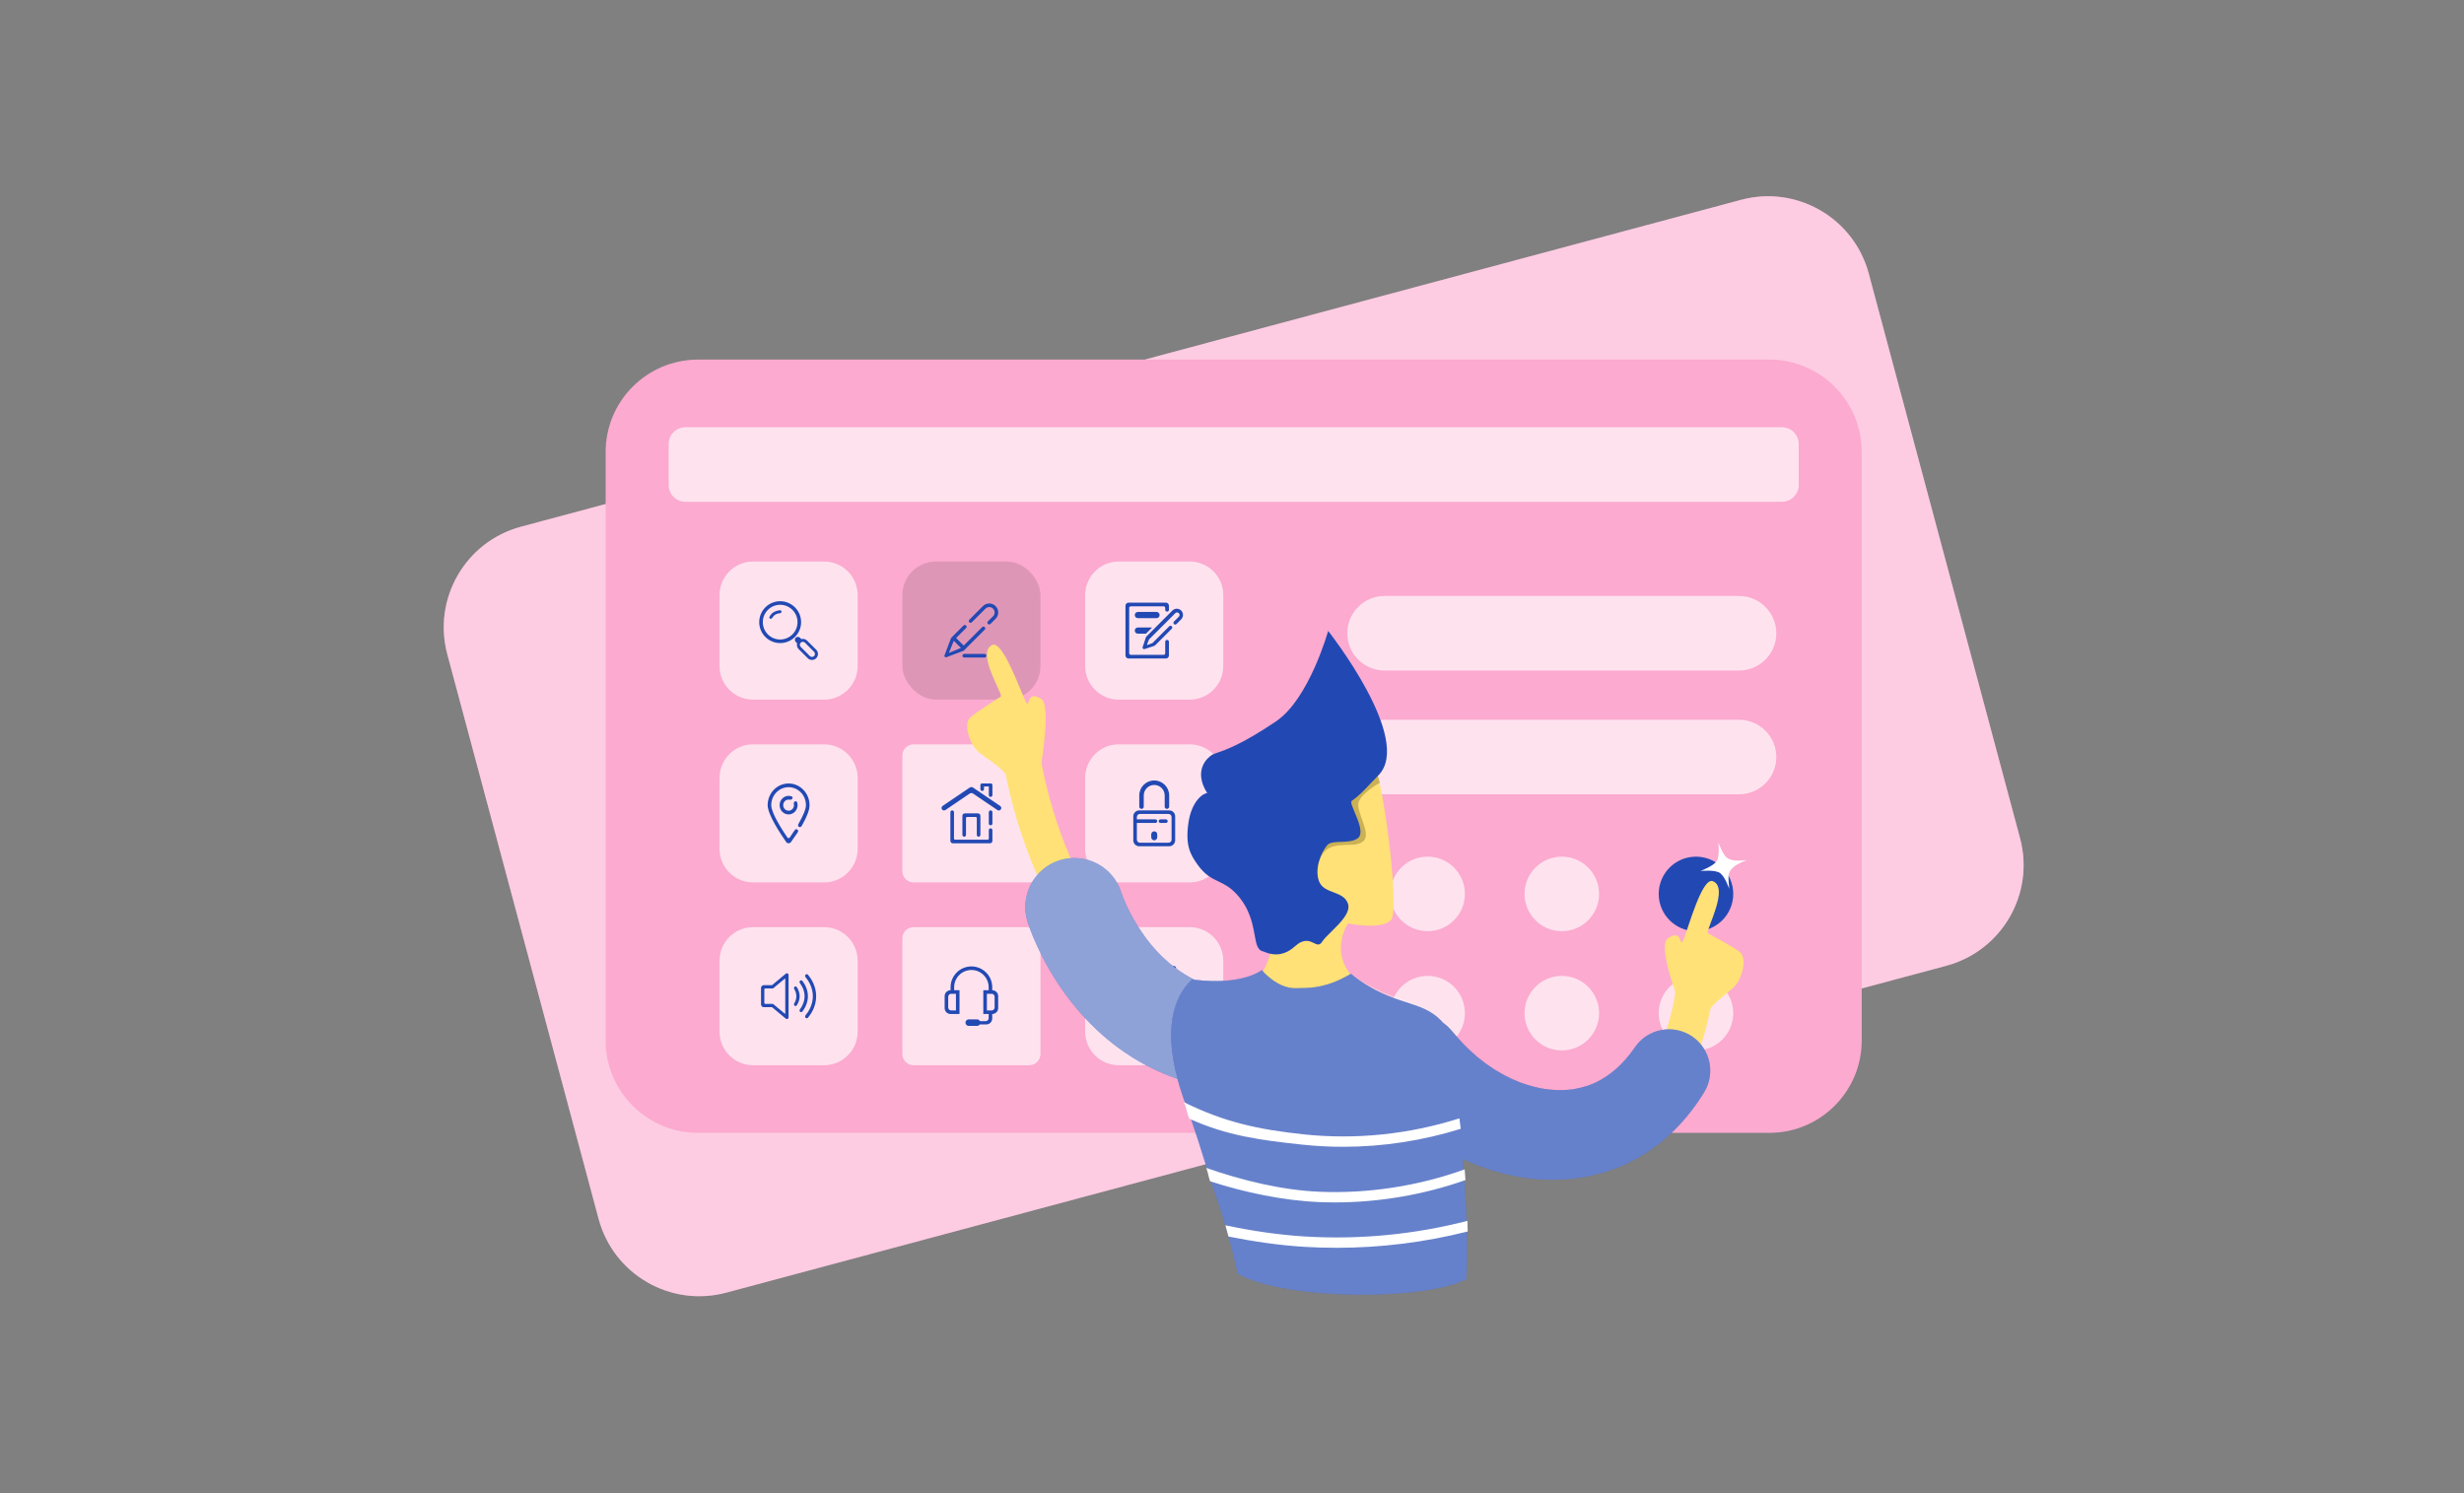 <svg class="illustration" width="1155" height="700" viewBox="0 0 1155 700" fill="none" xmlns="http://www.w3.org/2000/svg">
<rect x="0" y="0" width="1155" height="700" fill="#808080" stroke="none"/>
<path fill-rule="evenodd" clip-rule="evenodd" d="M816.133 93.677C842.197 86.693 868.987 102.16 875.971 128.224L946.895 392.918C953.879 418.982 938.412 445.772 912.348 452.755L872.68 463.384V487.77C872.68 511.698 853.282 531.096 829.354 531.096H619.977L340.439 605.998C314.375 612.982 287.585 597.514 280.601 571.451L209.677 306.757C202.693 280.693 218.16 253.903 244.224 246.92L283.892 236.29L283.892 211.905C283.892 187.977 303.29 168.579 327.218 168.579L536.595 168.579L816.133 93.677Z" fill="#FCAACF"/>
<path fill-rule="evenodd" clip-rule="evenodd" d="M875.971 128.224C868.987 102.16 842.197 86.693 816.133 93.677L536.595 168.579H829.354C853.282 168.579 872.68 187.977 872.68 211.905V463.384L912.348 452.755C938.412 445.772 953.879 418.982 946.895 392.918L875.971 128.224ZM619.977 531.096H327.218C303.29 531.096 283.892 511.698 283.892 487.77V236.29L244.224 246.92C218.16 253.903 202.693 280.693 209.677 306.757L280.601 571.451C287.585 597.514 314.375 612.982 340.439 605.998L619.977 531.096Z" fill="white" fill-opacity="0.4"/>
<rect x="422.983" y="263.254" width="64.732" height="64.732" rx="15.723" fill="black" fill-opacity="0.12"/>
<path fill-rule="evenodd" clip-rule="evenodd" d="M321.293 200.297C316.951 200.297 313.432 203.817 313.432 208.158V227.375C313.432 231.717 316.951 235.237 321.293 235.237H835.279C839.621 235.237 843.141 231.717 843.141 227.375V208.158C843.141 203.817 839.621 200.297 835.279 200.297H321.293ZM649.014 279.402C639.366 279.402 631.544 287.224 631.544 296.872C631.544 306.521 639.366 314.342 649.014 314.342H815.181C824.829 314.342 832.651 306.521 832.651 296.872C832.651 287.224 824.829 279.402 815.181 279.402H649.014ZM649.014 337.434C639.366 337.434 631.544 345.256 631.544 354.904C631.544 364.553 639.366 372.374 649.014 372.374H815.181C824.829 372.374 832.651 364.553 832.651 354.904C832.651 345.256 824.829 337.434 815.181 337.434H649.014ZM686.676 419.075C686.676 428.724 678.854 436.545 669.206 436.545C659.557 436.545 651.736 428.724 651.736 419.075C651.736 409.427 659.557 401.605 669.206 401.605C678.854 401.605 686.676 409.427 686.676 419.075ZM732.097 436.545C741.746 436.545 749.567 428.724 749.567 419.075C749.567 409.427 741.746 401.605 732.097 401.605C722.449 401.605 714.627 409.427 714.627 419.075C714.627 428.724 722.449 436.545 732.097 436.545ZM686.676 474.979C686.676 484.628 678.854 492.449 669.206 492.449C659.557 492.449 651.736 484.628 651.736 474.979C651.736 465.331 659.557 457.509 669.206 457.509C678.854 457.509 686.676 465.331 686.676 474.979ZM732.097 492.449C741.746 492.449 749.567 484.628 749.567 474.979C749.567 465.331 741.746 457.509 732.097 457.509C722.449 457.509 714.627 465.331 714.627 474.979C714.627 484.628 722.449 492.449 732.097 492.449ZM812.459 474.979C812.459 484.628 804.638 492.449 794.989 492.449C785.341 492.449 777.519 484.628 777.519 474.979C777.519 465.331 785.341 457.509 794.989 457.509C804.638 457.509 812.459 465.331 812.459 474.979ZM337.287 278.978C337.287 270.294 344.327 263.255 353.01 263.255H386.296C394.98 263.255 402.019 270.294 402.019 278.978V312.264C402.019 320.947 394.98 327.987 386.296 327.987H353.01C344.327 327.987 337.287 320.947 337.287 312.264V278.978ZM524.402 263.255C515.719 263.255 508.679 270.294 508.679 278.978V312.264C508.679 320.947 515.719 327.987 524.402 327.987H557.689C566.372 327.987 573.412 320.947 573.412 312.264V278.978C573.412 270.294 566.372 263.255 557.689 263.255H524.402ZM337.287 364.674C337.287 355.99 344.327 348.951 353.01 348.951H386.296C394.98 348.951 402.019 355.99 402.019 364.674V397.96C402.019 406.644 394.98 413.683 386.296 413.683H353.01C344.327 413.683 337.287 406.644 337.287 397.96V364.674ZM428.224 348.951C425.33 348.951 422.983 351.297 422.983 354.192V408.442C422.983 411.336 425.33 413.683 428.224 413.683H482.474C485.369 413.683 487.715 411.336 487.715 408.442V354.192C487.715 351.297 485.369 348.951 482.474 348.951H428.224ZM508.679 364.674C508.679 355.99 515.719 348.951 524.402 348.951H557.688C566.372 348.951 573.411 355.99 573.411 364.674V397.96C573.411 406.644 566.372 413.683 557.688 413.683H524.402C515.719 413.683 508.679 406.644 508.679 397.96V364.674ZM353.01 434.647C344.327 434.647 337.287 441.686 337.287 450.37V483.656C337.287 492.34 344.327 499.379 353.01 499.379H386.296C394.98 499.379 402.019 492.34 402.019 483.656V450.37C402.019 441.686 394.98 434.647 386.296 434.647H353.01ZM422.983 439.888C422.983 436.993 425.33 434.647 428.224 434.647H482.474C485.369 434.647 487.715 436.993 487.715 439.888V494.138C487.715 497.033 485.369 499.379 482.474 499.379H428.224C425.33 499.379 422.983 497.033 422.983 494.138V439.888ZM524.402 434.647C515.719 434.647 508.679 441.686 508.679 450.37V483.656C508.679 492.34 515.719 499.379 524.402 499.379H557.689C566.372 499.379 573.412 492.34 573.412 483.656V450.37C573.412 441.686 566.372 434.647 557.689 434.647H524.402Z" fill="white" fill-opacity="0.67"/>
<path fill-rule="evenodd" clip-rule="evenodd" d="M478.075 351.503C482.822 350.58 487.42 353.68 488.343 358.428C492.138 377.936 500.792 408.622 522.658 439.634C525.445 443.586 524.5 449.05 520.547 451.837C516.594 454.624 511.13 453.679 508.343 449.727C484.593 416.043 475.237 382.78 471.151 361.772C470.227 357.024 473.327 352.427 478.075 351.503Z" fill="#FFE177"/>
<path d="M642.187 471.519C653.688 484.589 572.908 468.743 584.406 463.282C593.82 458.81 596.819 441.952 596.819 441.952L625.509 440.787C625.509 440.787 621.475 447.983 642.187 471.519Z" fill="#FFE177"/>
<path d="M627.529 364.672C629.3 365.023 640.191 349.596 641.471 351.083C648.036 358.716 656.235 425.909 652.175 431.089C648.115 436.269 631.875 432.909 631.875 432.909C631.875 432.909 623.306 445.5 633.635 457.555C626.067 456.802 605.582 461.338 596.889 443.694C594.871 441.389 584.431 433.434 588.528 411.151C589.088 408.101 591.563 396.423 601.311 386.605C607.566 380.306 614.21 377.396 619.916 374.897C627.7 371.487 623.284 363.83 627.529 364.672Z" fill="#FFE177"/>
<path d="M646.808 366.961L644.714 360.195H631.987L610.401 390.481L608.075 411.767L622.915 421.288C613.115 410.787 618.405 399.947 622.915 397.627C628.554 394.728 635.854 397.569 639.237 394.186C642.62 390.803 636.498 381.782 636.659 377.11C636.788 373.373 643.479 368.787 646.808 366.961Z" fill="#CBB155"/>
<path fill-rule="evenodd" clip-rule="evenodd" d="M794.729 450.281C799.564 450.38 803.405 454.379 803.306 459.215C803.018 473.375 797.804 491.671 790.254 506.678C788.08 510.999 782.815 512.739 778.495 510.566C774.174 508.392 772.434 503.127 774.607 498.807C781.299 485.505 785.573 469.783 785.795 458.859C785.893 454.023 789.893 450.183 794.729 450.281Z" fill="#FFE177"/>
<path fill-rule="evenodd" clip-rule="evenodd" d="M365.701 301.484C371.122 301.484 375.517 297.089 375.517 291.668C375.517 286.246 371.122 281.852 365.701 281.852C360.28 281.852 355.885 286.246 355.885 291.668C355.885 297.089 360.28 301.484 365.701 301.484ZM365.7 299.8C370.192 299.8 373.833 296.159 373.833 291.667C373.833 287.175 370.192 283.534 365.7 283.534C361.208 283.534 357.567 287.175 357.567 291.667C357.567 296.159 361.208 299.8 365.7 299.8ZM527.56 283.973C527.56 283.169 528.212 282.517 529.016 282.517H546.484C547.288 282.517 547.939 283.169 547.939 283.973V285.87C547.939 286.353 547.548 286.744 547.066 286.744C546.584 286.744 546.193 286.353 546.193 285.87V285.429V284.992C546.193 284.59 545.867 284.264 545.465 284.264H530.035C529.633 284.264 529.307 284.59 529.307 284.992V306.247C529.307 306.649 529.633 306.975 530.035 306.975H545.465C545.867 306.975 546.193 306.649 546.193 306.247V302.899V300.861C546.193 300.378 546.584 299.987 547.066 299.987C547.548 299.987 547.939 300.378 547.939 300.861V307.266C547.939 308.07 547.288 308.722 546.484 308.722H529.016C528.212 308.722 527.56 308.07 527.56 307.266V283.973ZM533.383 286.885C532.579 286.885 531.927 287.536 531.927 288.341C531.927 289.145 532.579 289.796 533.383 289.796H542.117C542.921 289.796 543.572 289.145 543.572 288.341C543.572 287.536 542.921 286.885 542.117 286.885H533.383ZM531.927 295.62C531.927 294.816 532.579 294.164 533.383 294.164H540.079L537.167 297.076H533.383C532.579 297.076 531.927 296.424 531.927 295.62ZM463.087 292.502C463.413 292.829 463.943 292.829 464.269 292.502L466.69 290.081C468.33 288.442 468.33 285.784 466.69 284.144C465.051 282.505 462.393 282.505 460.753 284.144L454.348 290.55C454.02 290.878 454.02 291.409 454.348 291.737C454.676 292.065 455.207 292.065 455.535 291.737L461.93 285.342C462.915 284.357 464.512 284.357 465.497 285.342C466.482 286.327 466.482 287.924 465.497 288.909L463.087 291.32C462.76 291.646 462.76 292.176 463.087 292.502ZM446.374 298.524C446.332 298.566 446.295 298.611 446.264 298.659L445.808 299.115L445.804 299.119L442.747 307.209C442.533 307.774 443.086 308.327 443.65 308.113L451.741 305.056L451.745 305.052L452.738 304.059L452.941 303.856L452.928 303.843L461.589 295.182C461.917 294.854 461.917 294.323 461.589 293.995C461.261 293.667 460.73 293.667 460.402 293.995L451.741 302.656L448.179 299.094L452.853 294.42C453.181 294.092 453.181 293.56 452.853 293.232C452.525 292.905 451.993 292.905 451.665 293.232L446.374 298.524ZM444.789 306.071L447.102 300.409L450.452 303.759L444.789 306.071ZM451.984 306.558C451.519 306.558 451.142 306.934 451.142 307.399C451.142 307.864 451.519 308.24 451.984 308.24H461.519C461.984 308.24 462.361 307.864 462.361 307.399C462.361 306.934 461.984 306.558 461.519 306.558H451.984ZM463.763 307.399C463.763 306.934 464.14 306.558 464.604 306.558H467.128C467.593 306.558 467.97 306.934 467.97 307.399C467.97 307.864 467.593 308.24 467.128 308.24H464.604C464.14 308.24 463.763 307.864 463.763 307.399ZM794.989 436.544C804.638 436.544 812.459 428.723 812.459 419.074C812.459 409.426 804.638 401.604 794.989 401.604C785.341 401.604 777.519 409.426 777.519 419.074C777.519 428.723 785.341 436.544 794.989 436.544ZM553.678 286.223C552.541 285.086 550.698 285.086 549.561 286.223L537.33 298.455C537.25 298.535 537.19 298.632 537.155 298.74L535.611 303.372C535.421 303.941 535.962 304.482 536.531 304.293L541.163 302.749C541.27 302.713 541.368 302.653 541.448 302.573L549.256 294.763C549.577 294.442 549.578 293.921 549.257 293.599C548.936 293.276 548.413 293.276 548.091 293.598L547.934 293.754L547.934 293.755L540.231 301.459L537.86 302.371C537.742 302.416 537.626 302.3 537.672 302.183L538.584 299.812L550.935 287.459C551.39 287.004 552.127 287.004 552.582 287.459C553.037 287.914 553.037 288.651 552.582 289.106L550.258 291.43C549.963 291.755 549.974 292.257 550.287 292.569C550.609 292.89 551.13 292.889 551.452 292.568L553.678 290.341C554.815 289.204 554.815 287.361 553.678 286.223ZM534.034 379.914C532.485 379.914 531.23 381.169 531.23 382.718V384.962V393.936C531.23 395.485 532.485 396.741 534.034 396.741H548.057C549.606 396.741 550.862 395.485 550.862 393.936V382.718C550.862 381.169 549.606 379.914 548.057 379.914H534.034ZM532.912 385.803H541.606C542.071 385.803 542.448 385.426 542.448 384.962C542.448 384.497 542.071 384.12 541.606 384.12H532.912V382.999C532.912 382.224 533.54 381.596 534.315 381.596H547.777C548.551 381.596 549.179 382.224 549.179 382.999V393.656C549.179 394.43 548.551 395.058 547.777 395.058H534.315C533.54 395.058 532.912 394.43 532.912 393.656V385.803ZM539.643 391.132C539.643 390.357 540.271 389.73 541.046 389.73C541.82 389.73 542.448 390.357 542.448 391.132V392.534C542.448 393.309 541.82 393.936 541.046 393.936C540.271 393.936 539.643 393.309 539.643 392.534V391.132ZM543.149 384.962C543.149 384.497 543.526 384.12 543.99 384.12H546.514C546.979 384.12 547.356 384.497 547.356 384.962C547.356 385.426 546.979 385.803 546.514 385.803H543.99C543.526 385.803 543.149 385.426 543.149 384.962ZM534.034 372.902C534.034 369.03 537.173 365.891 541.045 365.891C544.918 365.891 548.057 369.03 548.057 372.902V378.161C548.057 378.741 547.586 379.212 547.005 379.212C546.424 379.212 545.953 378.741 545.953 378.161V372.902C545.953 370.191 543.756 367.994 541.045 367.994C538.335 367.994 536.137 370.191 536.137 372.902V378.161C536.137 378.741 535.667 379.212 535.086 379.212C534.505 379.212 534.034 378.741 534.034 378.161V372.902ZM368.532 394.754C369.079 395.535 370.22 395.523 370.77 394.744C371.667 393.476 372.861 391.779 373.398 390.986C373.584 390.711 373.81 390.368 374.005 390.07C374.255 389.689 374.162 389.18 373.795 388.91C373.405 388.624 372.857 388.714 372.58 389.11L372.069 389.84C371.314 391.011 370.651 391.987 370.212 392.623C369.939 393.017 369.368 393.017 369.095 392.623C367.258 389.967 361.52 381.36 361.52 377.456C361.52 372.807 365.161 369.039 369.653 369.039C374.145 369.039 377.787 372.807 377.787 377.456C377.787 379.513 376.193 382.876 374.417 385.987L374.165 386.505C373.978 386.889 374.095 387.352 374.442 387.6C374.858 387.899 375.441 387.778 375.701 387.336C375.883 387.027 376.077 386.695 376.206 386.467C378.382 382.616 379.469 379.612 379.469 377.456C379.469 371.846 375.075 367.298 369.653 367.298C364.232 367.298 359.837 371.846 359.837 377.456C359.837 381.885 365.956 391.079 368.532 394.754ZM373.86 377.456C373.86 379.86 371.977 381.81 369.653 381.81C367.33 381.81 365.446 379.86 365.446 377.456C365.446 375.052 367.33 373.103 369.653 373.103C370.175 373.103 370.675 373.201 371.136 373.381C371.59 373.558 371.653 374.161 371.313 374.511L371.192 374.635C370.967 374.866 370.638 374.953 370.314 374.934C370.103 374.875 369.882 374.844 369.653 374.844C368.259 374.844 367.129 376.014 367.129 377.456C367.129 378.899 368.259 380.068 369.653 380.068C371.047 380.068 372.177 378.899 372.177 377.456C372.177 377.191 372.139 376.936 372.068 376.695C372.059 376.401 372.138 376.106 372.343 375.896C372.753 375.479 373.489 375.572 373.661 376.13C373.79 376.548 373.86 376.994 373.86 377.456ZM441.576 379.485C441.18 378.954 441.307 378.201 441.856 377.83L454.557 369.228C455.032 368.906 455.655 368.906 456.13 369.228L468.843 377.837C469.387 378.206 469.517 378.951 469.13 379.482C468.762 379.988 468.059 380.111 467.541 379.76L456.13 372.032C455.655 371.711 455.032 371.711 454.557 372.032L443.158 379.752C442.644 380.1 441.947 379.983 441.576 379.485ZM463.506 393.095V392.84L463.511 392.842V389.169C463.511 388.704 463.888 388.327 464.352 388.327C464.817 388.327 465.194 388.704 465.194 389.169V394.217C465.194 394.836 464.692 395.339 464.073 395.339H446.615C445.995 395.339 445.493 394.836 445.493 394.217V380.759C445.493 380.292 445.872 379.913 446.339 379.913C446.781 379.913 447.143 380.251 447.182 380.683V393.095C447.182 393.405 447.433 393.656 447.743 393.656H462.945C463.255 393.656 463.506 393.405 463.506 393.095ZM464.35 379.913C463.885 379.913 463.506 380.29 463.506 380.755V386.083C463.506 386.548 463.885 386.925 464.35 386.925C464.815 386.925 465.194 386.548 465.194 386.083V380.755C465.194 380.29 464.815 379.913 464.35 379.913ZM459.565 368.134C459.565 368.11 459.567 368.085 459.569 368.061C459.567 368.039 459.565 368.017 459.565 367.994C459.565 367.607 459.879 367.293 460.267 367.293H460.41H464.35H464.493C464.881 367.293 465.194 367.607 465.194 367.994C465.194 368.003 465.194 368.011 465.194 368.019L465.193 368.036L465.192 368.052L465.191 368.061C465.193 368.085 465.194 368.11 465.194 368.134V372.762C465.194 373.227 464.815 373.603 464.35 373.603C463.885 373.603 463.506 373.227 463.506 372.762V368.695H461.254V369.957C461.254 370.422 460.875 370.799 460.41 370.799C459.945 370.799 459.565 370.422 459.565 369.957V368.134ZM451.122 382.438C451.122 381.818 451.624 381.316 452.244 381.316H458.444C459.063 381.316 459.566 381.818 459.566 382.438V391.412C459.566 391.877 459.189 392.254 458.723 392.254C458.258 392.254 457.881 391.877 457.881 391.412V388.327H457.877V383.56C457.877 383.25 457.626 382.999 457.316 382.999H453.372C453.062 382.999 452.811 383.25 452.811 383.56V391.465C452.782 391.905 452.415 392.254 451.967 392.254C451.501 392.254 451.122 391.875 451.122 391.408V382.438ZM360.665 289.215C360.509 289.529 360.673 289.883 360.996 290.018C361.381 290.18 361.839 289.968 362.049 289.606C362.205 289.335 362.429 289.012 362.743 288.681C363.582 287.798 364.811 287.555 365.594 287.495C365.997 287.464 366.343 287.139 366.343 286.736C366.343 286.377 366.068 286.082 365.709 286.1C364.775 286.148 362.996 286.425 361.69 287.757C361.176 288.302 360.854 288.834 360.665 289.215ZM373.002 300.952C372.455 300.404 372.455 299.517 373.003 298.969C373.55 298.422 374.438 298.422 374.986 298.97L375.62 299.604C376.557 299.353 377.598 299.594 378.333 300.329L382.601 304.598C383.696 305.694 383.695 307.471 382.6 308.566C381.504 309.661 379.727 309.662 378.632 308.567L374.363 304.298C373.629 303.564 373.388 302.524 373.638 301.588L373.002 300.952ZM375.34 301.285C374.793 301.832 374.791 302.72 375.337 303.267L379.623 307.57C380.171 308.12 381.061 308.12 381.609 307.572C382.156 307.025 382.158 306.138 381.612 305.59L377.325 301.287C376.778 300.737 375.888 300.737 375.34 301.285ZM368.369 456.452L361.894 461.848H358.021C357.308 461.848 356.73 462.426 356.73 463.139V470.885C356.73 471.598 357.308 472.176 358.021 472.176H361.894L368.369 477.572C368.874 477.993 369.64 477.634 369.64 476.977V457.047C369.64 456.39 368.874 456.031 368.369 456.452ZM358.279 463.784C358.279 463.571 358.452 463.397 358.666 463.397H362.358L367.879 458.797C367.963 458.727 368.09 458.787 368.09 458.896V475.128C368.09 475.237 367.963 475.297 367.879 475.227L362.358 470.627H358.666C358.452 470.627 358.279 470.453 358.279 470.239V463.784ZM377.613 456.95C377.917 456.62 378.428 456.609 378.72 456.95C379.903 458.333 382.577 462.012 382.577 467.038C382.577 472.057 379.911 475.733 378.725 477.121C378.431 477.465 377.915 477.452 377.61 477.118C377.318 476.796 377.327 476.298 377.608 475.966C378.68 474.697 381.027 471.421 381.027 467.038C381.027 462.654 378.679 459.369 377.607 458.099C377.327 457.767 377.319 457.269 377.613 456.95ZM376.085 459.831C375.809 459.482 375.301 459.488 375.001 459.818C374.728 460.118 374.727 460.579 374.97 460.904C375.724 461.907 377.154 464.186 377.154 467.038C377.154 469.892 375.723 472.178 374.969 473.183C374.726 473.507 374.729 473.969 375.004 474.266C375.303 474.591 375.806 474.596 376.079 474.25C376.976 473.114 378.704 470.479 378.704 467.038C378.704 463.604 376.983 460.972 376.085 459.831ZM372.392 462.662C372.689 462.335 373.195 462.338 373.444 462.704C374.003 463.524 374.831 465.072 374.831 467.038C374.831 469.01 373.998 470.557 373.439 471.374C373.192 471.735 372.692 471.739 372.395 471.417C372.122 471.121 372.125 470.657 372.342 470.319C372.745 469.694 373.282 468.572 373.282 467.038C373.282 465.505 372.745 464.386 372.343 463.763C372.125 463.424 372.121 462.96 372.392 462.662ZM445.588 462.828C445.588 457.437 449.958 453.067 455.349 453.067C460.74 453.067 465.111 457.437 465.111 462.828V464.223C466.651 464.223 467.9 465.472 467.9 467.012V472.59C467.9 474.13 466.651 475.379 465.111 475.379V477.471C465.111 479.011 463.862 480.26 462.322 480.26H459.285C459.011 480.679 458.537 480.957 457.999 480.957H454.094C453.247 480.957 452.56 480.27 452.56 479.423C452.56 478.576 453.247 477.889 454.094 477.889H457.999C458.595 477.889 459.112 478.229 459.365 478.726H462.043C462.813 478.726 463.437 478.101 463.437 477.331V475.658V475.379H460.927V464.223H463.437V462.828C463.437 458.362 459.816 454.74 455.349 454.74C450.882 454.74 447.261 458.362 447.261 462.828V464.223H449.771V475.379H445.588C444.047 475.379 442.799 474.13 442.799 472.59V467.012C442.799 465.472 444.047 464.223 445.588 464.223V462.828ZM462.601 465.896H464.832C465.602 465.896 466.226 466.521 466.226 467.291V472.311C466.226 473.081 465.602 473.705 464.832 473.705H462.601V465.896ZM448.098 465.896H445.867C445.096 465.896 444.472 466.521 444.472 467.291V472.311C444.472 473.081 445.096 473.705 445.867 473.705H448.098V465.896ZM568.185 353.848C565.881 355.231 559.191 361.229 565.881 371.824C564.037 371.824 558.506 375.474 557.047 385.936C555.588 396.398 557.928 400.572 561.448 405.471C564.864 410.226 567.929 411.692 571.101 413.209C573.777 414.489 576.529 415.805 579.633 419.163C585.819 425.854 587.137 433.047 588.103 438.314C588.885 442.58 589.435 445.583 592.153 446.031C592.227 446.043 592.385 446.11 592.618 446.207C594.397 446.953 600.537 449.527 606.902 443.726C611.173 439.834 613.81 441.117 615.829 442.1C617.363 442.846 618.54 443.419 619.808 441.422C620.622 440.139 622.268 438.524 624.098 436.729C628.269 432.638 633.393 427.611 631.792 423.446C630.63 420.427 627.83 419.363 625.034 418.3C622.283 417.255 619.536 416.211 618.361 413.306C615.992 407.449 619.245 399.622 622.112 396.252C623.309 394.845 625.863 394.76 628.623 394.669C631.395 394.577 634.376 394.478 636.401 393.026C639.298 390.948 636.852 385.153 635 380.767C633.869 378.088 632.96 375.934 633.625 375.474C636.835 373.253 639.186 370.757 642.056 367.71L642.056 367.71C643.27 366.421 644.576 365.034 646.08 363.527C662.834 346.738 622.573 295.773 622.573 295.773C622.573 295.773 613.702 327.665 598.145 338.177C582.329 348.863 574.448 351.566 570.617 352.879C569.487 353.266 568.71 353.533 568.185 353.848ZM549.717 452.811C544.422 448.62 540.059 443.764 536.479 438.84C528.872 428.377 525.719 418.798 525.606 418.457C525.603 418.448 525.603 418.445 525.604 418.449C521.843 406.311 508.954 399.52 496.816 403.281C484.678 407.042 477.887 419.93 481.648 432.068C482.479 434.751 487.471 449.687 499.26 465.901C509.893 480.525 526.816 497.17 551.95 505.78C553.08 510.034 554.539 514.524 556.341 519.248C559.383 527.226 564.261 542.897 566.861 551.252L566.861 551.253L566.862 551.254L566.862 551.257L566.865 551.265C567.77 554.172 568.398 556.19 568.576 556.688C571.204 564.035 573.361 570.902 575.066 576.867C575.591 578.71 576.071 580.462 576.513 582.121C578.357 589.099 579.707 594.49 580.094 597.099C602.993 610.014 668.89 609.647 687.373 599.617C687.668 593.395 687.741 586.583 687.622 579.429C687.594 577.798 687.557 576.138 687.511 574.47C687.336 568.238 687.013 561.804 686.571 555.333C686.463 553.713 686.339 552.094 686.213 550.466L686.212 550.443L686.202 550.318C686.021 547.997 685.823 545.676 685.61 543.363C685.959 543.52 686.311 543.672 686.665 543.822L689.175 544.904C691.826 546.121 694.632 547.076 697.428 548.027L697.431 548.028C698.112 548.259 698.792 548.49 699.469 548.725C706.561 550.811 713.893 552.353 721.487 552.889C729.088 553.355 736.855 552.981 744.56 551.477C744.709 551.442 744.858 551.406 745.007 551.371L745.328 551.294L745.329 551.294C748.906 550.441 752.477 549.589 755.938 548.227L758.727 547.206C759.354 546.981 759.963 546.704 760.572 546.427C760.867 546.292 761.162 546.158 761.458 546.03C762.974 545.381 764.431 544.619 765.887 543.858L765.888 543.857C766.184 543.702 766.48 543.547 766.777 543.393C770.219 541.468 773.531 539.348 776.616 536.999C779.691 534.643 782.577 532.112 785.254 529.438C790.593 524.077 795.084 518.18 798.856 512.005C804.147 503.306 801.82 491.836 793.334 485.978C784.534 479.904 772.476 482.113 766.402 490.913L766.21 491.191C763.683 494.852 760.834 498.146 757.76 500.898C756.218 502.266 754.623 503.499 752.997 504.611C751.364 505.711 749.675 506.633 747.974 507.475C747.671 507.601 747.372 507.736 747.073 507.87L747.072 507.871C746.51 508.123 745.95 508.375 745.367 508.57C745.197 508.628 745.031 508.695 744.866 508.762L744.865 508.762C744.597 508.871 744.329 508.98 744.044 509.049L742.683 509.431C741.451 509.875 740.14 510.118 738.829 510.362C738.266 510.466 737.703 510.571 737.146 510.691C733.324 511.18 729.343 511.143 725.3 510.694C721.242 510.175 717.145 509.047 713.093 507.646C712.433 507.356 711.768 507.088 711.103 506.819L711.103 506.819C709.756 506.275 708.411 505.731 707.104 505.012L705.624 504.283C705.128 504.05 704.634 503.808 704.161 503.503L701.277 501.812L700.554 501.396L699.859 500.914L698.465 499.958L697.068 499.013L696.369 498.541L695.701 498.009L693.02 495.908L692.346 495.389L691.709 494.812L690.433 493.663C686.959 490.695 683.893 487.193 680.883 483.688L680.255 482.957C680.052 482.722 679.843 482.49 679.629 482.262C678.609 481.176 677.509 480.212 676.347 479.368C676.145 479.125 675.937 478.89 675.72 478.662C670.901 473.603 665.572 471.89 659.227 469.849C652.091 467.555 643.67 464.847 633.243 456.503C622.198 463.111 614.524 463.185 609.275 463.236C608.593 463.243 607.951 463.249 607.349 463.269C598.646 463.555 591.456 454.788 591.456 454.788C591.456 454.788 582.773 462.072 559.869 459.3C556.812 457.767 553.985 456.004 551.373 454.077C551.36 453.375 550.787 452.811 550.082 452.811H549.717Z" fill="#2249B3"/>
<path fill-rule="evenodd" clip-rule="evenodd" d="M580.094 597.1C602.993 610.014 668.89 609.648 687.373 599.618C687.668 593.396 687.741 586.583 687.622 579.43C687.594 577.798 687.557 576.139 687.511 574.47C687.336 568.239 687.013 561.805 686.571 555.333C686.463 553.708 686.338 552.082 686.212 550.448L686.202 550.318C686.021 547.998 685.823 545.677 685.61 543.364C685.959 543.521 686.311 543.673 686.665 543.823L689.175 544.904C691.826 546.122 694.632 547.076 697.428 548.027C698.11 548.259 698.791 548.491 699.469 548.726C706.561 550.812 713.893 552.354 721.487 552.89C729.088 553.355 736.855 552.982 744.56 551.478C744.816 551.417 745.072 551.356 745.328 551.295C748.905 550.442 752.477 549.59 755.937 548.228L758.727 547.207C759.354 546.982 759.963 546.704 760.572 546.427C760.867 546.293 761.162 546.159 761.458 546.031C762.975 545.381 764.432 544.619 765.887 543.858C766.184 543.703 766.48 543.548 766.777 543.394C770.219 541.469 773.531 539.348 776.616 537C779.691 534.643 782.577 532.112 785.254 529.439C790.593 524.078 795.084 518.18 798.856 512.006C804.147 503.307 801.82 491.837 793.334 485.979C784.534 479.905 772.476 482.114 766.402 490.914L766.21 491.192C763.683 494.853 760.834 498.147 757.76 500.899C756.218 502.267 754.623 503.499 752.997 504.611C751.364 505.712 749.675 506.633 747.974 507.476C747.671 507.602 747.371 507.737 747.072 507.871C746.51 508.124 745.95 508.376 745.367 508.57C745.197 508.628 745.031 508.696 744.865 508.763C744.597 508.872 744.329 508.98 744.044 509.05L742.683 509.432C741.451 509.876 740.14 510.119 738.829 510.362C738.266 510.467 737.703 510.571 737.146 510.692C733.324 511.181 729.343 511.144 725.3 510.695C721.242 510.175 717.145 509.048 713.093 507.647C712.433 507.357 711.768 507.088 711.103 506.82C709.756 506.276 708.411 505.732 707.104 505.013L705.624 504.284C705.128 504.05 704.634 503.808 704.161 503.504L701.277 501.813L700.554 501.397L699.859 500.914L698.465 499.958L697.068 499.014L696.369 498.542L695.701 498.01L693.02 495.909L692.347 495.39L691.709 494.813L690.433 493.663C686.959 490.696 683.893 487.194 680.883 483.689L680.255 482.957C680.052 482.723 679.843 482.491 679.629 482.263C678.609 481.177 677.509 480.212 676.347 479.369C676.145 479.126 675.937 478.89 675.72 478.663C670.607 473.296 664.983 471.308 658.148 468.893C651.297 466.471 643.23 463.62 633.243 456.504C622.198 463.111 614.524 463.186 609.275 463.237C608.593 463.244 607.951 463.25 607.349 463.27C598.646 463.556 591.456 454.789 591.456 454.789C591.456 454.789 582.487 462.313 558.734 459.157C547.152 469.982 545.256 490.184 556.341 519.249C559.384 527.227 564.261 542.9 566.862 551.254C567.768 554.167 568.398 556.19 568.576 556.688C571.204 564.035 573.361 570.903 575.066 576.867C575.591 578.711 576.071 580.462 576.513 582.122C578.357 589.1 579.707 594.491 580.094 597.1Z" fill="white" fill-opacity="0.31"/>
<path d="M687.98 577.327C667.838 582.415 647.226 584.978 626.531 584.978C621.553 584.978 616.566 584.83 611.57 584.535C599.881 583.844 587.267 581.991 575.846 579.687C575.403 578.027 574.924 576.276 574.398 574.432C586.373 576.976 599.577 578.958 611.865 579.687C637.381 581.208 662.879 578.755 687.648 572.404C687.722 572.386 687.796 572.367 687.87 572.367C687.916 574.036 687.953 575.695 687.98 577.327Z" fill="white"/>
<path d="M686.929 553.231C667.331 560.126 646.415 563.703 625.711 563.703C623.249 563.703 620.806 563.647 618.354 563.546C601.614 562.855 583.216 559.001 567.222 553.774C566.531 551.847 566.194 549.511 565.438 547.529C582.114 553.383 600.969 557.978 618.557 558.706C641.465 559.647 664.87 556.024 686.561 548.216C686.69 549.894 686.819 551.562 686.929 553.231Z" fill="white"/>
<path d="M684.708 529.197C666.834 534.774 648.185 537.623 629.582 537.623C623.203 537.623 616.833 537.291 610.51 536.618C591.105 534.553 575.285 532.503 557.558 524.483C556.313 522.058 556.203 519.057 554.857 516.67C573.847 526.091 589.98 529.548 611.017 531.788C635.454 534.396 660.491 531.797 684.099 524.293C684.311 525.916 684.505 527.547 684.708 529.197Z" fill="white"/>
<path d="M488.131 357.741C488.131 357.741 492.716 330.554 488.117 327.689C480.351 322.851 483.199 333.478 480.745 328.718C478.291 323.958 470.051 300.06 465.123 302.351C457.539 305.877 469.681 324.361 469.24 326.486C469.24 326.486 457.867 333.524 454.724 336.455C451.581 339.386 454.288 348.823 458.881 352.736C460.809 354.379 468.125 358.784 471.324 362.764C475.742 368.262 486.876 360.469 488.131 357.741Z" fill="#FFE177"/>
<path fill-rule="evenodd" clip-rule="evenodd" d="M525.604 418.449C521.843 406.311 508.954 399.52 496.816 403.281C484.678 407.042 477.887 419.93 481.648 432.068C482.479 434.751 487.471 449.688 499.26 465.901C509.893 480.525 526.816 497.17 551.95 505.78C546.128 483.864 549.035 468.222 558.734 459.156C559.116 459.207 559.494 459.255 559.869 459.3C549.732 454.216 542.13 446.613 536.479 438.84C528.872 428.377 525.719 418.798 525.606 418.457C525.603 418.448 525.603 418.446 525.604 418.449Z" fill="white" fill-opacity="0.49"/>
<path d="M785.323 465.071C785.323 465.071 777.323 443.176 781.71 439.995C789.117 434.623 787.023 445.424 789.136 440.503C791.249 435.583 797.791 411.165 802.867 413.104C810.68 416.088 799.866 435.38 800.456 437.468C800.456 437.468 812.295 443.69 815.637 446.393C818.978 449.096 816.941 458.699 812.634 462.926C810.826 464.7 803.838 469.608 800.926 473.804C796.905 479.598 786.767 467.703 785.323 465.071Z" fill="#FFE177"/>
<path d="M805.438 394.819C805.438 394.819 807.597 401.015 809.762 402.323C812.175 403.78 815.416 403.546 818.956 403.208C818.956 403.208 812.768 405.139 811.029 408.267C810.014 410.092 810.092 410.633 810.566 416.726C810.566 416.726 808.787 411.337 806.464 409.435C804.141 407.533 797.048 408.337 797.048 408.337C797.048 408.337 803.568 405.936 804.868 403.431C806.217 400.831 805.438 394.819 805.438 394.819Z" fill="white"/>
</svg>